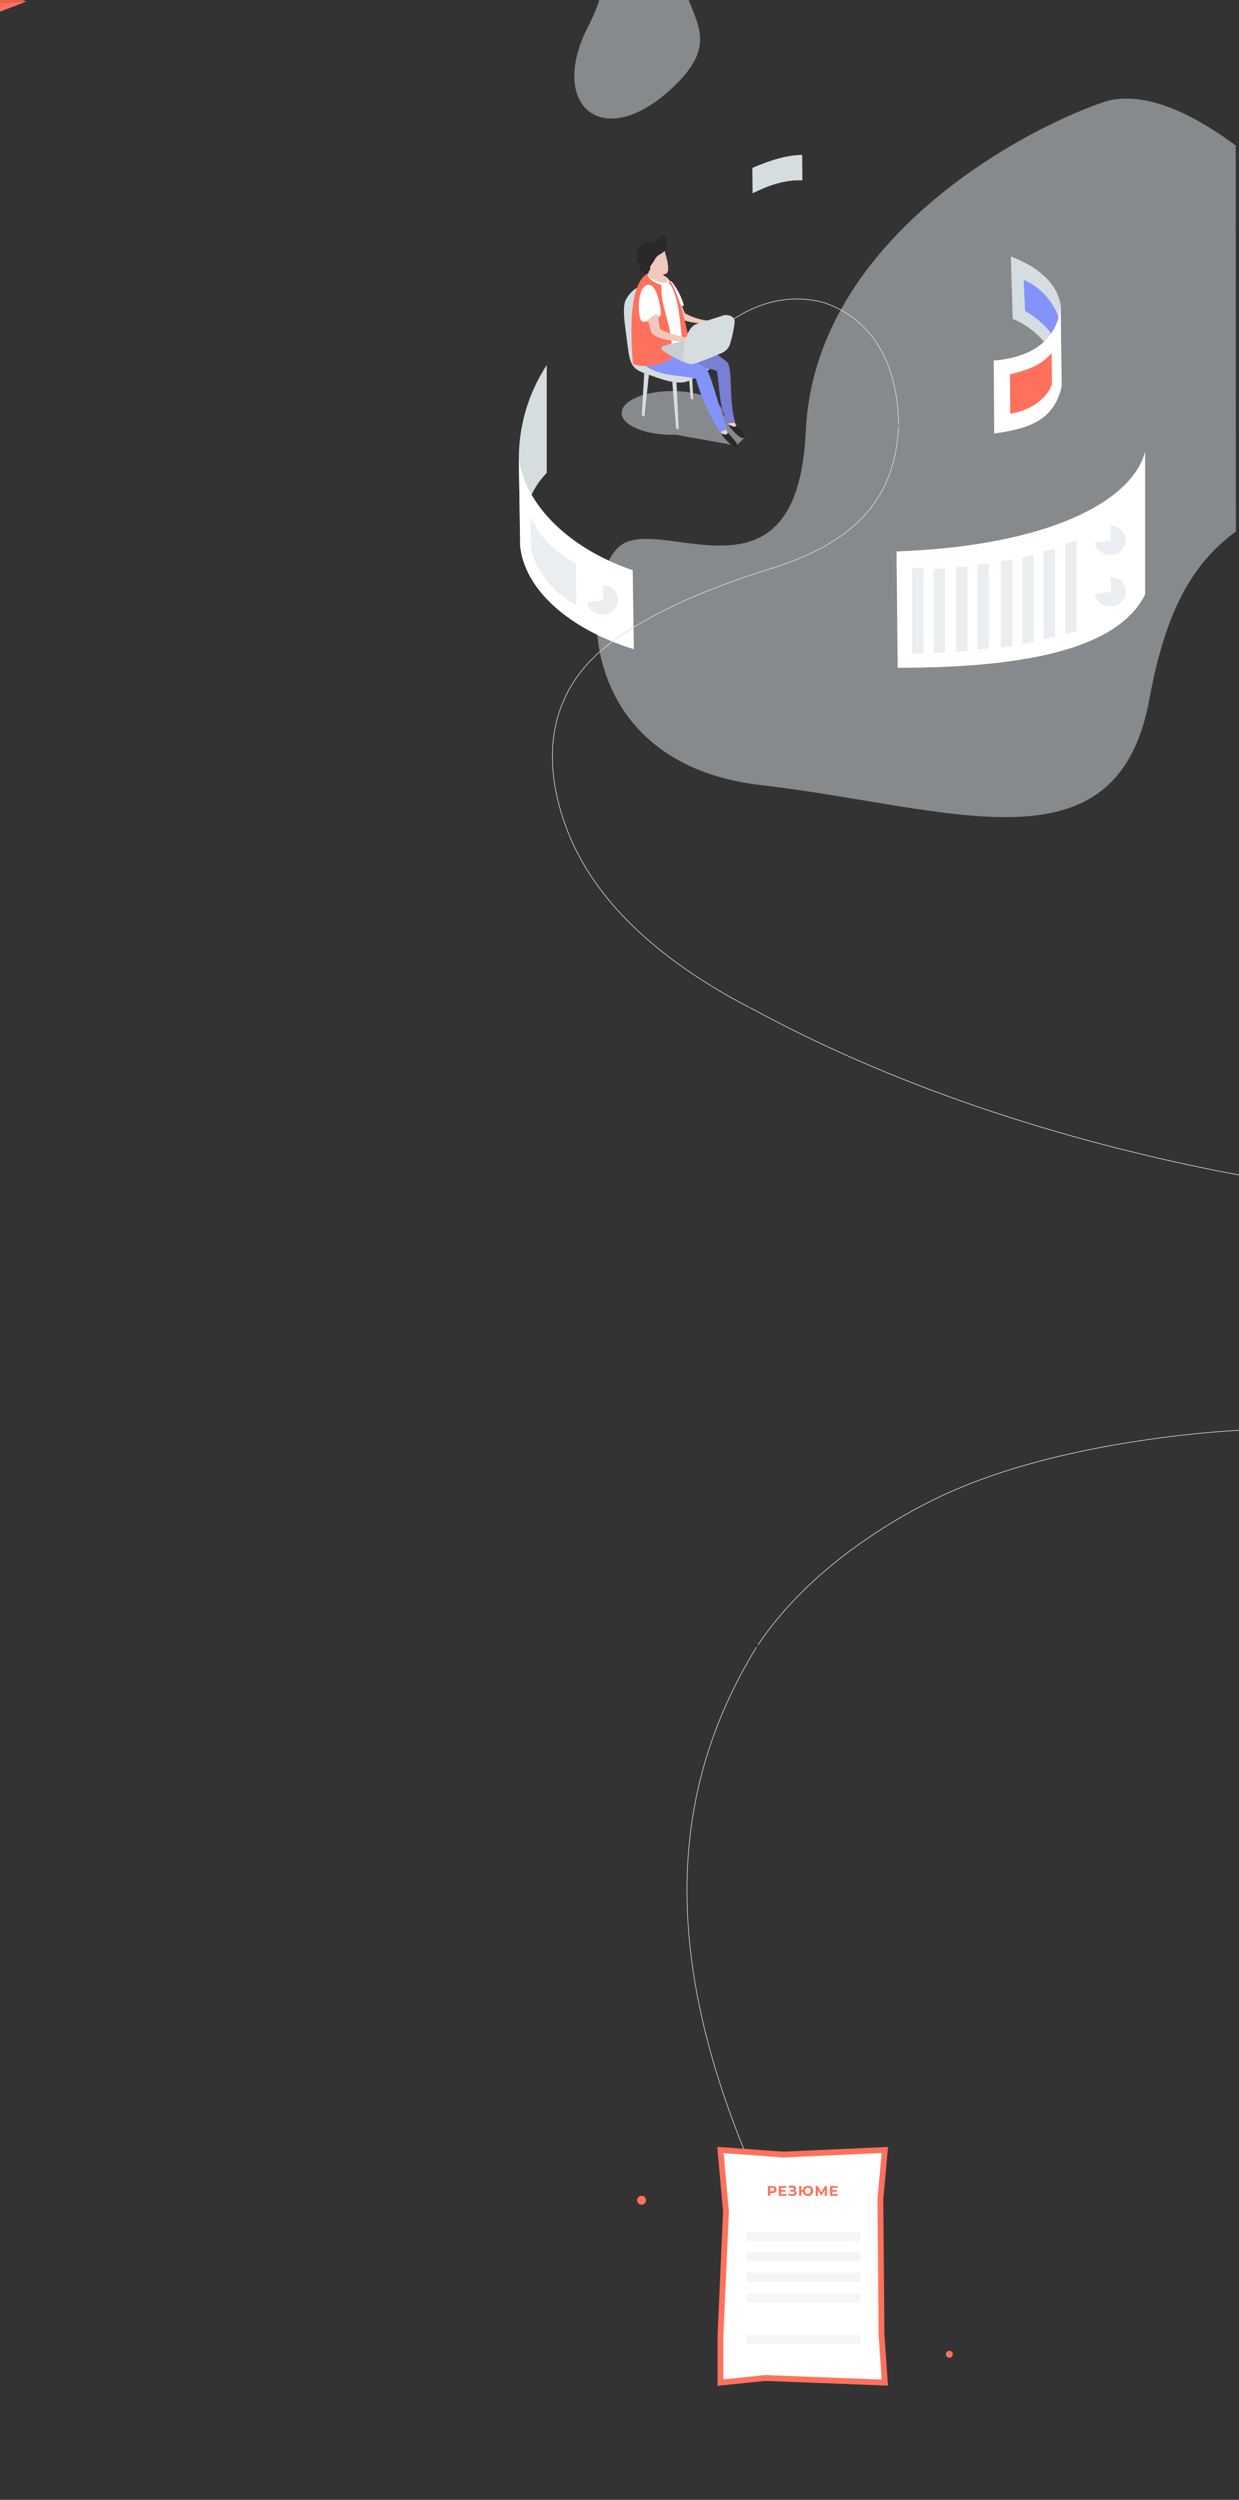 <svg width="1920" height="3872" id="scene" viewBox="0 0 1920 3872" fill="none" xmlns="http://www.w3.org/2000/svg">
  <rect x="0" y="0" width="1920" height="3872" fill="#333333" stroke="none"/>
  <g clip-path="url(#clip0)">
    <g id="top-puddles">
      <path xmlns="http://www.w3.org/2000/svg" opacity="0.51" d="M929.858 -4C925.236 11.753 918.964 26.973 911.146 41.408C849.741 161.34 931.175 233.992 1035.27 142.067C1109.01 77.249 1083.72 44.042 1065.7 -4H929.858Z" fill="#D6DDE1"/>
      <path xmlns="http://www.w3.org/2000/svg" opacity="0.51" d="M1914.89 225.257C1909.62 221.375 1904.29 217.562 1898.88 213.819C1834.64 169.312 1764.29 139.017 1707.67 158.913C1564.62 209.243 1261.48 381.862 1248.59 668.45C1235.7 955.039 1020.92 793.235 959.728 846.476C898.532 899.718 886.542 1182.49 1179.49 1216.12C1472.45 1249.74 1730.68 1358.65 1781.27 1082.32C1808.99 929.805 1857.51 866.165 1915.17 823.114L1914.89 225.257Z" fill="#D6DDE1"/>
    </g>

    <g id="sheets">
      <path xmlns="http://www.w3.org/2000/svg" d="M1243.26 279.122C1215.12 278.291 1190.31 287.372 1166.4 299.227L1166.05 260.127C1193.77 248.134 1219.97 240.231 1242.91 240.023L1243.26 279.122Z" fill="#D6DDE1"/>
      <path xmlns="http://www.w3.org/2000/svg" d="M806.287 848.14C809.614 806.06 815.228 764.95 847.247 732.576V565.434C817.999 610.067 802.946 662.513 804.07 715.869L806.287 848.14Z" fill="#D6DDE1"/>
      <path xmlns="http://www.w3.org/2000/svg" d="M982.253 1005.51C893.126 978.471 815.366 921.07 806.079 847.239L804.069 709.144C811.832 776.943 876.424 847.793 980.451 883.218L982.253 1005.51Z" fill="white"/>
      <path xmlns="http://www.w3.org/2000/svg" opacity="0.51" d="M893.126 937.638C859.977 919.612 834.89 889.687 822.92 853.894L822.089 800.93C840.87 839.405 864.226 856.39 892.364 872.958L893.126 937.638Z" fill="#D6DDE1"/>
      <path xmlns="http://www.w3.org/2000/svg" d="M1243.26 279.122C1215.12 278.291 1190.31 287.372 1166.4 299.227L1166.05 260.127C1193.77 248.134 1219.97 240.231 1242.91 240.023L1243.26 279.122Z" fill="#D6DDE1"/>
      <path xmlns="http://www.w3.org/2000/svg" d="M1389.28 854.102L1391.08 1034.35C1579.8 1034.35 1731.72 1007.86 1774.48 920.654V699.438C1754.45 777.151 1622.84 845.783 1389.28 854.102Z" fill="white"/>
      
      <path xmlns="http://www.w3.org/2000/svg" d="M1569.34 493.96L1566.43 397.321C1601.08 410.424 1638.23 433.994 1643.91 474.133V585.885C1641.41 561.413 1619.86 514.549 1569.34 493.96Z" fill="#D6DDE1"/>
      <path xmlns="http://www.w3.org/2000/svg" d="M1588.53 481.689L1586.25 433.647C1611.61 443.145 1638.36 472.331 1642.45 501.516V548.449C1640.86 530.702 1625.68 503.111 1588.53 481.689Z" fill="#8492FB"/>

      <path xmlns="http://www.w3.org/2000/svg" d="M1539.88 558.501L1540.64 671.5C1592.28 664.152 1633.79 652.367 1645.29 597.808L1643.56 475.519C1638.16 524.185 1602.74 553.302 1539.88 558.501Z" fill="white"/>
      <path xmlns="http://www.w3.org/2000/svg" d="M1565.04 579.853L1565.46 640.79C1587.63 638.225 1620.9 622.557 1630.32 594.55L1629.49 546.785C1613.21 566.266 1590.96 573.545 1565.04 579.853Z" fill="#FF715C"/>


      
      
      <path xmlns="http://www.w3.org/2000/svg" opacity="0.51" d="M1668.37 977.153V836.355C1662.69 838.365 1656.8 840.306 1650.77 842.109V982.491C1656.52 980.828 1662.69 979.025 1668.37 977.153Z" fill="#D6DDE1"/>
      <path xmlns="http://www.w3.org/2000/svg" opacity="0.51" d="M1634.97 986.374V849.319C1629.22 850.844 1623.39 852.23 1617.36 853.617V990.395C1623.39 989.077 1629.22 987.76 1634.97 986.374Z" fill="#D6DDE1"/>
      <path xmlns="http://www.w3.org/2000/svg" opacity="0.51" d="M1601.98 994.277V859.509L1584.44 862.698V997.535C1590.4 996.564 1596.23 995.525 1601.98 994.277Z" fill="#D6DDE1"/>
      <path xmlns="http://www.w3.org/2000/svg" opacity="0.51" d="M1568.57 1000.59V866.511C1562.82 867.343 1557 868.175 1551.04 868.868V1002.94L1568.57 1000.59Z" fill="#D6DDE1"/>
      <path xmlns="http://www.w3.org/2000/svg" opacity="0.51" d="M1532.53 1004.33V872.612L1515 874.276V1005.99L1532.53 1004.33Z" fill="#D6DDE1"/>
      <path xmlns="http://www.w3.org/2000/svg" opacity="0.51" d="M1499.13 1008.63V877.395L1481.6 878.504V1009.81L1499.13 1008.63Z" fill="#D6DDE1"/>
      <path xmlns="http://www.w3.org/2000/svg" opacity="0.51" d="M1464.41 1010.71V880.446L1446.87 881.139V1011.4L1464.41 1010.71Z" fill="#D6DDE1"/>
      <path xmlns="http://www.w3.org/2000/svg" opacity="0.51" d="M1431 1012.16V880.029H1413.47V1012.23L1431 1012.16Z" fill="#D6DDE1"/>
      <path xmlns="http://www.w3.org/2000/svg" opacity="0.51" d="M1720.84 814.032L1721.81 837.118L1696.44 840.514C1698.52 857.915 1725.62 866.442 1737.61 852.577C1740.85 849.381 1743.04 845.28 1743.9 840.813C1744.76 836.346 1744.25 831.723 1742.44 827.551C1740.62 823.38 1737.59 819.856 1733.73 817.443C1729.88 815.03 1725.38 813.841 1720.84 814.032V814.032Z" fill="#D6DDE1"/>
      <path xmlns="http://www.w3.org/2000/svg" opacity="0.51" d="M1720.84 893.756L1721.81 916.841L1696.44 920.238C1698.52 937.639 1725.62 946.165 1737.61 932.3C1740.85 929.104 1743.04 925.003 1743.9 920.536C1744.76 916.069 1744.25 911.446 1742.44 907.275C1740.62 903.103 1737.59 899.579 1733.73 897.166C1729.88 894.753 1725.38 893.564 1720.84 893.756V893.756Z" fill="#D6DDE1"/>
      <path xmlns="http://www.w3.org/2000/svg" opacity="0.51" d="M934.224 906.373L935.195 929.458L909.829 932.924C911.908 950.255 939.006 958.852 950.996 944.918C954.233 941.722 956.426 937.62 957.288 933.153C958.15 928.686 957.64 924.063 955.825 919.892C954.01 915.721 950.975 912.197 947.119 909.784C943.264 907.371 938.768 906.182 934.224 906.373V906.373Z" fill="#D6DDE1"/>
    </g>



    <g id="man">
      <path d="M1074.23 619.189L1070.88 546.497L1064.34 545.522L1070.33 617.379L1074.23 619.189Z" fill="#D6DDE1"/>
      <path opacity="0.51" d="M1154.59 677.329L1128.89 657.485C1143.87 651.288 1119.91 649.199 1119.91 639.59C1119.91 620.86 1085.09 605.751 1041.57 605.751C998.04 605.751 963.29 620.86 963.29 639.59C963.29 658.321 998.11 673.43 1041.57 673.43H1047.41L1141.01 690.21L1154.59 677.329Z" fill="#D6DDE1"/>
      <path d="M1028.68 462.316C1027.78 439.756 991.842 430.844 972.97 459.252C968.791 465.588 963.568 469.696 969.627 512.657C975.686 555.618 973.179 569.196 998.11 577.83C1023.04 586.464 1052.29 599.345 1070.81 588.135C1078.68 583.4 1115.87 567.246 1112.18 552.624C1107.03 532.153 1041.98 520.665 1041.98 520.665L1028.68 462.316Z" fill="#D6DDE1"/>
      <path d="M1127.85 653.795L1129.17 657.485C1129.88 659.24 1130.97 660.812 1132.38 662.081L1144.07 672.873C1151.04 679.836 1157.38 678.443 1150.2 668.695L1135.86 651.915L1127.85 653.795Z" fill="#FBD2BF"/>
      <path d="M1047.69 521.779C1047.69 521.779 1029.31 514.816 1022 525.956C1014.68 537.097 1025.83 553.112 1050.48 567.734C1067.12 577.83 1092.61 565.854 1110.86 574.696C1116.22 604.428 1113.08 625.873 1127.64 655.953L1139.2 654.7C1128.89 617.588 1135.86 573.582 1127.22 561.188C1104.03 541.275 1078.75 531.457 1047.69 521.779Z" fill="#787FD4"/>
      <path d="M1121.23 657.764C1121.23 657.764 1127.01 669.531 1128.2 671.063C1129.38 672.594 1142.12 686.868 1141.36 690.071C1140.59 693.274 1122.49 678.234 1119.28 673.151C1116.48 668.195 1114.01 663.054 1111.9 657.764H1121.23Z" fill="#FBD2BF"/>
      <path d="M1031.4 529.786C1031.4 529.786 992.26 527.07 986.41 540.021C980.56 552.972 993.374 566.48 1018.58 575.81C1035.78 582.077 1059.81 582.216 1078.4 586.533C1086.72 615.81 1099.3 643.705 1115.73 669.322L1127.08 664.935C1113.15 630.121 1102.57 579.64 1092.89 569.196L1031.4 529.786Z" fill="#8492FB"/>
      <path d="M1051.73 665.075L1048.32 592.382L1041.77 591.407L1047.76 663.334L1051.73 665.075Z" fill="#D6DDE1"/>
      <path d="M998.597 645.509L1005.56 580.406L998.319 577.83L994.558 643.281L998.597 645.509Z" fill="#D6DDE1"/>
      <path d="M1118.1 671.271C1124.16 673.569 1126.94 674.474 1127.43 669.809C1127.43 669.809 1142.96 685.754 1142.33 689.236C1141.71 692.717 1139.13 691.881 1138.5 691.742C1133.56 690.558 1118.66 676.772 1118.1 671.271Z" fill="#292929"/>
      <path d="M1128.89 657.485C1134.95 660.061 1141.64 663.891 1139.97 657.485C1139.97 657.485 1158.42 673.569 1154.31 677.538C1148.39 683.456 1128.89 660.757 1128.89 657.485Z" fill="#292929"/>
      <path d="M1025.13 428.128C1034.67 426.457 1049.36 455.979 1061.34 485.224C1071.5 490.847 1082.59 494.597 1094.07 496.294C1100.68 496.472 1107.26 497.1 1113.78 498.174L1097.97 501.726C1097.97 501.726 1060.86 501.029 1052.01 491.142C1043.17 481.255 1035.99 435.439 1035.99 435.439L1025.13 428.128Z" fill="#F0C9BC"/>
      <path d="M1035.02 435.3C1023.18 441.079 1029.66 476.59 1035.92 482.787C1040.52 487.243 1045.74 473.804 1051.8 470.602C1052.35 470.318 1052.99 470.254 1053.58 470.422C1054.18 470.59 1054.69 470.978 1055.01 471.507L1056.75 474.292L1059.88 473.247C1056.52 461.562 1051.23 450.523 1044.21 440.592C1040.8 435.857 1038.92 433.629 1035.02 435.3Z" fill="white"/>
      <path d="M985.644 551.997C985.644 551.997 1005.77 572.12 1044.7 545.035C1061.62 533.337 1059.67 514.259 1057.65 494.623C1056.05 479.165 1051.89 464.081 1045.33 449.991C1045.33 449.991 1041.5 443.029 1037.46 435.091C1035.69 432.101 1033.2 429.599 1030.22 427.812C1027.24 426.025 1023.87 425.009 1020.39 424.855C1013.78 424.855 1011.13 419.564 1003.82 424.855C993.235 432.654 983.694 448.668 982.51 477.147C979.585 543.224 985.644 551.997 985.644 551.997Z" fill="white"/>
      <path d="M1003.54 424.09C1001.17 431.052 1038.71 446.928 1034.04 432.027C1030.97 428.084 1027.11 424.834 1022.69 422.488C1012.53 419.285 1010.51 417.823 1003.54 424.09Z" fill="#F0C9BC"/>
      <path d="M1028.26 383.635C1028.26 383.635 1041.56 421.165 1031.95 424.02C1019.63 427.71 1013.64 427.293 1007.93 424.856C1002.22 422.419 991.285 390.459 991.285 390.459L1028.26 383.635Z" fill="#F0C9BC"/>
      <path d="M1015.31 400.834C1016.82 398.227 1019.01 396.083 1021.65 394.637C1024.07 393.21 1026.39 391.628 1028.61 389.902C1035.58 384.54 1035.09 355.575 1024.36 366.437C1021.49 369.433 1017.99 371.751 1014.11 373.22C1010.23 374.69 1006.07 375.275 1001.94 374.932C997.462 376.104 993.5 378.73 990.677 382.397C987.854 386.065 986.328 390.566 986.34 395.194C987.803 401.599 983.625 400.764 990.867 409.467C994.349 413.645 989.265 415.316 994.558 420.747C995.604 421.745 996.91 422.428 998.325 422.721C999.741 423.014 1001.21 422.904 1002.57 422.404C1003.92 421.903 1005.11 421.033 1006 419.891C1006.88 418.748 1007.43 417.381 1007.58 415.943C1006.81 411.417 1009.39 411.069 1013.64 403.758L1015.31 400.834Z" fill="#292929"/>
      <path d="M1025.13 441.427C1022.27 476.242 1044.35 504.859 1040.94 554.156C1034.81 561.119 1004.73 572.329 980.839 563.974C973.875 479.793 982.58 434.464 1003.89 423.672C1001.66 428.964 1011.76 437.737 1025.13 441.427Z" fill="#FF715C"/>
      <path d="M1070.47 540.648C1058.42 474.362 1043.72 433.629 1030.63 428.058C1035.78 431.401 1038.15 436.553 1036.41 438.155C1052.01 455.492 1053.89 498.871 1058.84 546.149L1070.47 540.648Z" fill="#FF715C"/>
      <path d="M1072.55 524.982C1072.55 524.982 1029.94 534.451 1027.15 536.052C1024.36 537.654 1023.18 541.066 1030.49 545.383C1037.8 549.7 1064.2 565.505 1071.65 563.834C1079.1 562.163 1115.94 540.3 1115.94 540.3L1072.55 524.982Z" fill="#C9CFD1"/>
      <path d="M998.318 456.676C998.318 456.676 1003.82 502.143 1009.53 514.537C1015.24 526.931 1054.73 529.368 1061.2 529.229C1066.81 529.58 1072.33 530.801 1077.57 532.85C1089.06 534.242 1085.65 526.583 1061.69 522.475C1054.73 521.291 1023.67 512.657 1022.62 509.037C1021.58 505.416 1015.66 460.297 1015.66 460.297C1013.57 446.789 1000.06 443.725 998.318 456.676Z" fill="#F0C9BC"/>
      <path d="M1081.33 501.308L1122.69 488.009C1122.69 488.009 1139.69 486.686 1138.36 499.846C1137 510.982 1134.67 521.979 1131.4 532.71C1130.42 535.799 1128.79 538.64 1126.61 541.043C1124.44 543.445 1121.77 545.353 1118.8 546.636C1104.87 552.624 1076.11 564.531 1071.58 563.974C1069.48 563.884 1067.43 563.321 1065.58 562.326C1063.73 561.332 1062.13 559.931 1060.89 558.23C1059.66 556.529 1058.83 554.571 1058.46 552.503C1058.09 550.435 1058.2 548.31 1058.77 546.288C1060.65 532.78 1064.2 505.137 1081.33 501.308Z" fill="#D6DDE1"/>
      <path d="M1002.85 441.497C987.455 445.744 987.594 488.287 993.792 496.712C995.533 499.149 1001.66 498.592 1004.59 496.712V496.294C1004.58 495.805 1004.69 495.32 1004.89 494.875C1005.1 494.429 1005.4 494.035 1005.77 493.718C1008.86 490.785 1012.44 488.427 1016.36 486.755C1016.7 486.674 1017.06 486.667 1017.41 486.735C1017.75 486.802 1018.08 486.943 1018.37 487.146C1018.66 487.35 1018.9 487.613 1019.09 487.918C1019.27 488.223 1019.38 488.562 1019.42 488.914L1019.84 491.49L1024.43 487.939C1024.43 484.806 1020.12 436.762 1002.85 441.497Z" fill="white"/>
    </g>

    

    <g id="ways">
      <path id="firstWay" d="M1097.76 525.26C1155.01 471.089 1216.15 452.986 1275.9 468.443C1356.13 495.25 1391.23 568.917 1392.48 657.346" stroke="#D6DDE1" stroke-width="1" stroke-miterlimit="10"/>
      <path id="secondWay" d="M1392.41 661.384C1387.05 764.852 1334.05 839.285 1188.09 882.734C1087.11 914.554 1003.54 952.084 943.999 997.621C799.706 1108.12 871.226 1274.19 893.162 1317.91C939.542 1409.68 1028.05 1490.59 1160.65 1560.22" stroke="#D6DDE1" stroke-width="1" stroke-miterlimit="10"/>

      <path id="thridWay" d="M1161.83 1560.5C1376.6 1678.24 1639.7 1767.44 1918.82 1819.73C2209.36 1875.95 2411 1872.5 2411 2044.5C2411 2216.5 2183.78 2177.34 1918.82 2215.5C1918.82 2215.5 1667 2226.5 1480.5 2307.5C1480.5 2307.5 1282.5 2386.5 1174.5 2548" stroke="#D6DDE1" stroke-width="1" stroke-miterlimit="10"/>
      <!-- <path id="thridWay" d="M1161.83 1560.5C1376.6 1678.24 1639.7 1767.44 1918.82 1819.73C2209.36 1875.95 2411 1872.5 2411 2044.5C2411 2216.5 2183.78 2177.34 1918.82 2215.5C1918.82 2215.5 1669.5 2228.5 1476.5 2303C1476.5 2303 1262.5 2377.5 1174.5 2548" stroke="#D6DDE1" stroke-width="1" stroke-miterlimit="10"/> -->
      
      <!-- <path id="thridWay" d="M1161.83 1560.5C1376.6 1678.24 1639.7 1767.44 1918.82 1819.73" stroke="#D6DDE1" stroke-width="1" stroke-miterlimit="10"/>
      <path id="fourthWay" d="M1919.93 2215.15C1527.58 2242.51 1282.1 2355.38 1173.39 2549.02" stroke="#D6DDE1" stroke-width="1" stroke-miterlimit="10"/> -->

      <path id="fourthWay" d="M1172.35 2551.25C1033.07 2778.51 1003.12 3069.91 1238.37 3510.24" stroke="#D6DDE1" stroke-width="1" stroke-miterlimit="10"/>
    </g>
    
    <g id="planes">
      <g id="smallPlane">
        <path d="M-40 33.203L40.7 2.561L-37.842 6.879L-40 33.203Z" fill="#FF715C"/>
        <path d="M-36.379 -10.88L40.7 2.561L-34.499 -34L-36.379 -10.88Z" fill="#FF715C"/>
        <path d="M40.7 2.561L-36.379 -10.88L-30.879 -3.01L-37.842 6.878L40.7 2.561Z" fill="#EA5F50"/>
      </g>
      <g style="visibility: hidden" id="midPlane">
        <path d="M252.928 -0.054L-54.859 92.904L-131.429 8.471L252.928 -0.054Z" fill="#EA5F50"/>
        <path d="M-207.264 99.691L-131.429 8.472L-78.962 7.284L-89.963 -41.438L-42.002 -99.038L252.928 -0.054L-207.264 99.691Z" fill="#FF715C"/>
        <path d="M-78.962 7.284L252.928 -0.054L-89.963 -41.438L-78.962 7.284Z" fill="#EA5F50"/>
      </g>
      <g style="visibility: hidden" id="botPlane">
        <path d="M-151.6 22.27L203.011 -66.825L-213.696 -56.468L-151.6 22.27Z" fill="#FF715C"/>
        <path d="M-47.203 154.632L203.011 -66.825L-108.758 76.534L-47.203 154.632Z" fill="#FF715C"/>
        <path d="M-83.551 30.645L-108.758 76.534L203.011 -66.825L-151.6 22.27L-83.551 30.645Z" fill="#EA5F50"/>
      </g>
    </g>

    <g id="resume">
      <path id="resume-leftDot" d="M994.21 3414.92C998.017 3414.92 1001.1 3411.83 1001.1 3408.03C1001.1 3404.22 998.017 3401.13 994.21 3401.13C990.402 3401.13 987.315 3404.22 987.315 3408.03C987.315 3411.83 990.402 3414.92 994.21 3414.92Z" fill="#FF715C"/>
      <path id="resume-rightDot" d="M1471.1 3651.94C1474.06 3651.94 1476.46 3649.54 1476.46 3646.58C1476.46 3643.61 1474.06 3641.21 1471.1 3641.21C1468.14 3641.21 1465.74 3643.61 1465.74 3646.58C1465.74 3649.54 1468.14 3651.94 1471.1 3651.94Z" fill="#FF715C"/>

      <path id="resume-paper" d="M1371.17 3690.44L1185.86 3683.27L1116.43 3690.44V3618.31L1124.99 3425.57L1116.43 3330.11L1213.71 3337.22L1371.17 3330.11L1364.28 3406.01L1366.02 3616.01L1371.17 3690.44Z" fill="white" stroke="#FF715C" stroke-width="9" stroke-miterlimit="10"/>

      <g id="resume-title">
        <path d="M1200.2 3386.37C1201.16 3386.79 1201.98 3387.46 1202.57 3388.32C1203.15 3389.21 1203.44 3390.26 1203.41 3391.32C1203.43 3392.35 1203.14 3393.37 1202.57 3394.24C1202 3395.12 1201.18 3395.8 1200.2 3396.19C1199.09 3396.7 1197.87 3396.93 1196.65 3396.89H1193.59V3401.14H1189.97V3385.89H1196.93C1198.04 3385.82 1199.16 3385.98 1200.2 3386.37V3386.37ZM1198.95 3393.34C1199.23 3393.1 1199.45 3392.8 1199.59 3392.46C1199.74 3392.12 1199.8 3391.75 1199.79 3391.39C1199.81 3391.01 1199.74 3390.63 1199.6 3390.28C1199.46 3389.93 1199.23 3389.62 1198.95 3389.37C1198.23 3388.84 1197.34 3388.59 1196.44 3388.67H1193.59V3394.03H1196.44C1197.34 3394.09 1198.24 3393.82 1198.95 3393.27V3393.34Z" fill="#FF715C"/>
        <path d="M1218.8 3398.28V3401.13H1206.82V3385.89H1218.52V3388.74H1210.37V3392.15H1217.34V3394.87H1210.37V3398.49L1218.8 3398.28Z" fill="#FF715C"/>
        <path d="M1233.7 3394.52C1234.21 3395.17 1234.48 3395.99 1234.47 3396.82C1234.46 3397.72 1234.11 3398.59 1233.49 3399.25C1232.79 3399.98 1231.93 3400.52 1230.98 3400.86C1229.89 3401.23 1228.73 3401.41 1227.57 3401.41C1226.49 3401.41 1225.41 3401.27 1224.37 3400.99C1223.33 3400.7 1222.33 3400.31 1221.37 3399.81L1222.49 3397.23C1223.19 3397.64 1223.94 3397.94 1224.72 3398.14C1225.51 3398.35 1226.33 3398.47 1227.15 3398.49C1228.07 3398.51 1228.97 3398.32 1229.8 3397.93C1230.1 3397.78 1230.36 3397.55 1230.54 3397.27C1230.73 3396.99 1230.83 3396.67 1230.85 3396.33C1230.86 3396.06 1230.8 3395.79 1230.66 3395.55C1230.52 3395.32 1230.32 3395.13 1230.08 3395.01C1229.48 3394.7 1228.8 3394.55 1228.13 3394.59H1224.37V3391.87H1227.85C1228.46 3391.91 1229.07 3391.77 1229.59 3391.46C1229.78 3391.3 1229.92 3391.11 1230.02 3390.9C1230.12 3390.68 1230.16 3390.44 1230.15 3390.2C1230.15 3389.92 1230.08 3389.63 1229.93 3389.39C1229.78 3389.14 1229.57 3388.94 1229.31 3388.81C1228.63 3388.45 1227.86 3388.28 1227.08 3388.32C1226.39 3388.22 1225.69 3388.22 1225 3388.32C1224.27 3388.47 1223.56 3388.73 1222.91 3389.09L1221.86 3386.3C1223.5 3385.46 1225.31 3385.03 1227.15 3385.05C1228.29 3385.05 1229.42 3385.24 1230.5 3385.61C1231.4 3385.92 1232.21 3386.44 1232.86 3387.14C1233.47 3387.78 1233.79 3388.63 1233.77 3389.51C1233.81 3390.2 1233.61 3390.89 1233.21 3391.46C1232.81 3392.06 1232.22 3392.52 1231.54 3392.78C1232.4 3393.16 1233.15 3393.76 1233.7 3394.52V3394.52Z" fill="#FF715C"/>
        <path d="M1256.19 3386.44C1257.41 3387.11 1258.42 3388.1 1259.12 3389.3C1259.8 3390.56 1260.16 3391.97 1260.16 3393.41C1260.16 3394.84 1259.8 3396.25 1259.12 3397.51C1258.42 3398.71 1257.41 3399.7 1256.19 3400.37C1254.92 3401.07 1253.48 3401.43 1252.02 3401.41C1250.69 3401.43 1249.38 3401.14 1248.19 3400.58C1247.08 3400.05 1246.13 3399.26 1245.4 3398.28C1244.65 3397.28 1244.15 3396.11 1243.94 3394.87H1241.92V3401.13H1238.37V3385.89H1241.92V3391.94H1244.01C1244.22 3390.75 1244.72 3389.62 1245.47 3388.67C1246.19 3387.7 1247.15 3386.93 1248.26 3386.44C1249.43 3385.87 1250.71 3385.59 1252.02 3385.61C1253.46 3385.52 1254.9 3385.81 1256.19 3386.44ZM1254.24 3397.72C1254.95 3397.32 1255.5 3396.71 1255.85 3395.98C1256.26 3395.18 1256.47 3394.3 1256.47 3393.41C1256.47 3392.51 1256.26 3391.63 1255.85 3390.83C1255.5 3390.1 1254.95 3389.49 1254.24 3389.09C1253.55 3388.67 1252.76 3388.45 1251.95 3388.46C1251.11 3388.45 1250.29 3388.66 1249.58 3389.09C1248.89 3389.51 1248.34 3390.11 1247.98 3390.83C1247.57 3391.63 1247.35 3392.51 1247.35 3393.41C1247.35 3394.3 1247.57 3395.18 1247.98 3395.98C1248.34 3396.7 1248.89 3397.3 1249.58 3397.72C1250.29 3398.15 1251.11 3398.37 1251.95 3398.35C1252.76 3398.36 1253.55 3398.14 1254.24 3397.72V3397.72Z" fill="#FF715C"/>
        <path d="M1278.06 3401.13V3391.87L1273.53 3399.81H1271.93L1267.41 3392.43V3401.48H1264.06V3385.89H1266.99L1272.77 3395.49L1278.48 3385.89H1281.4V3401.34L1278.06 3401.13Z" fill="#FF715C"/>
        <path d="M1298.33 3398.28V3401.13H1286.35V3385.89H1298.05V3388.74H1289.9V3392.15H1296.86V3394.87H1289.9V3398.49L1298.33 3398.28Z" fill="#FF715C"/>
      </g>

      <g id="resume-lines">
        <path d="M1333.56 3457.32H1156.89V3471.6H1333.56V3457.32Z" fill="#F4F5F9"/>
        <path d="M1333.56 3487.89H1156.89V3502.17H1333.56V3487.89Z" fill="#F4F5F9"/>
        <path d="M1333.56 3520.13H1156.89V3534.4H1333.56V3520.13Z" fill="#F4F5F9"/>
        <path d="M1333.56 3552.44H1156.89V3566.71H1333.56V3552.44Z" fill="#F4F5F9"/>
        <path d="M1333.56 3616.36H1156.89V3630.63H1333.56V3616.36Z" fill="#F4F5F9"/>
      </g>
    </g>
  </g>
  <defs>
    <clipPath id="clip0">
      <rect width="1920" height="3872" fill="white"/>
    </clipPath>
  </defs>
</svg>
